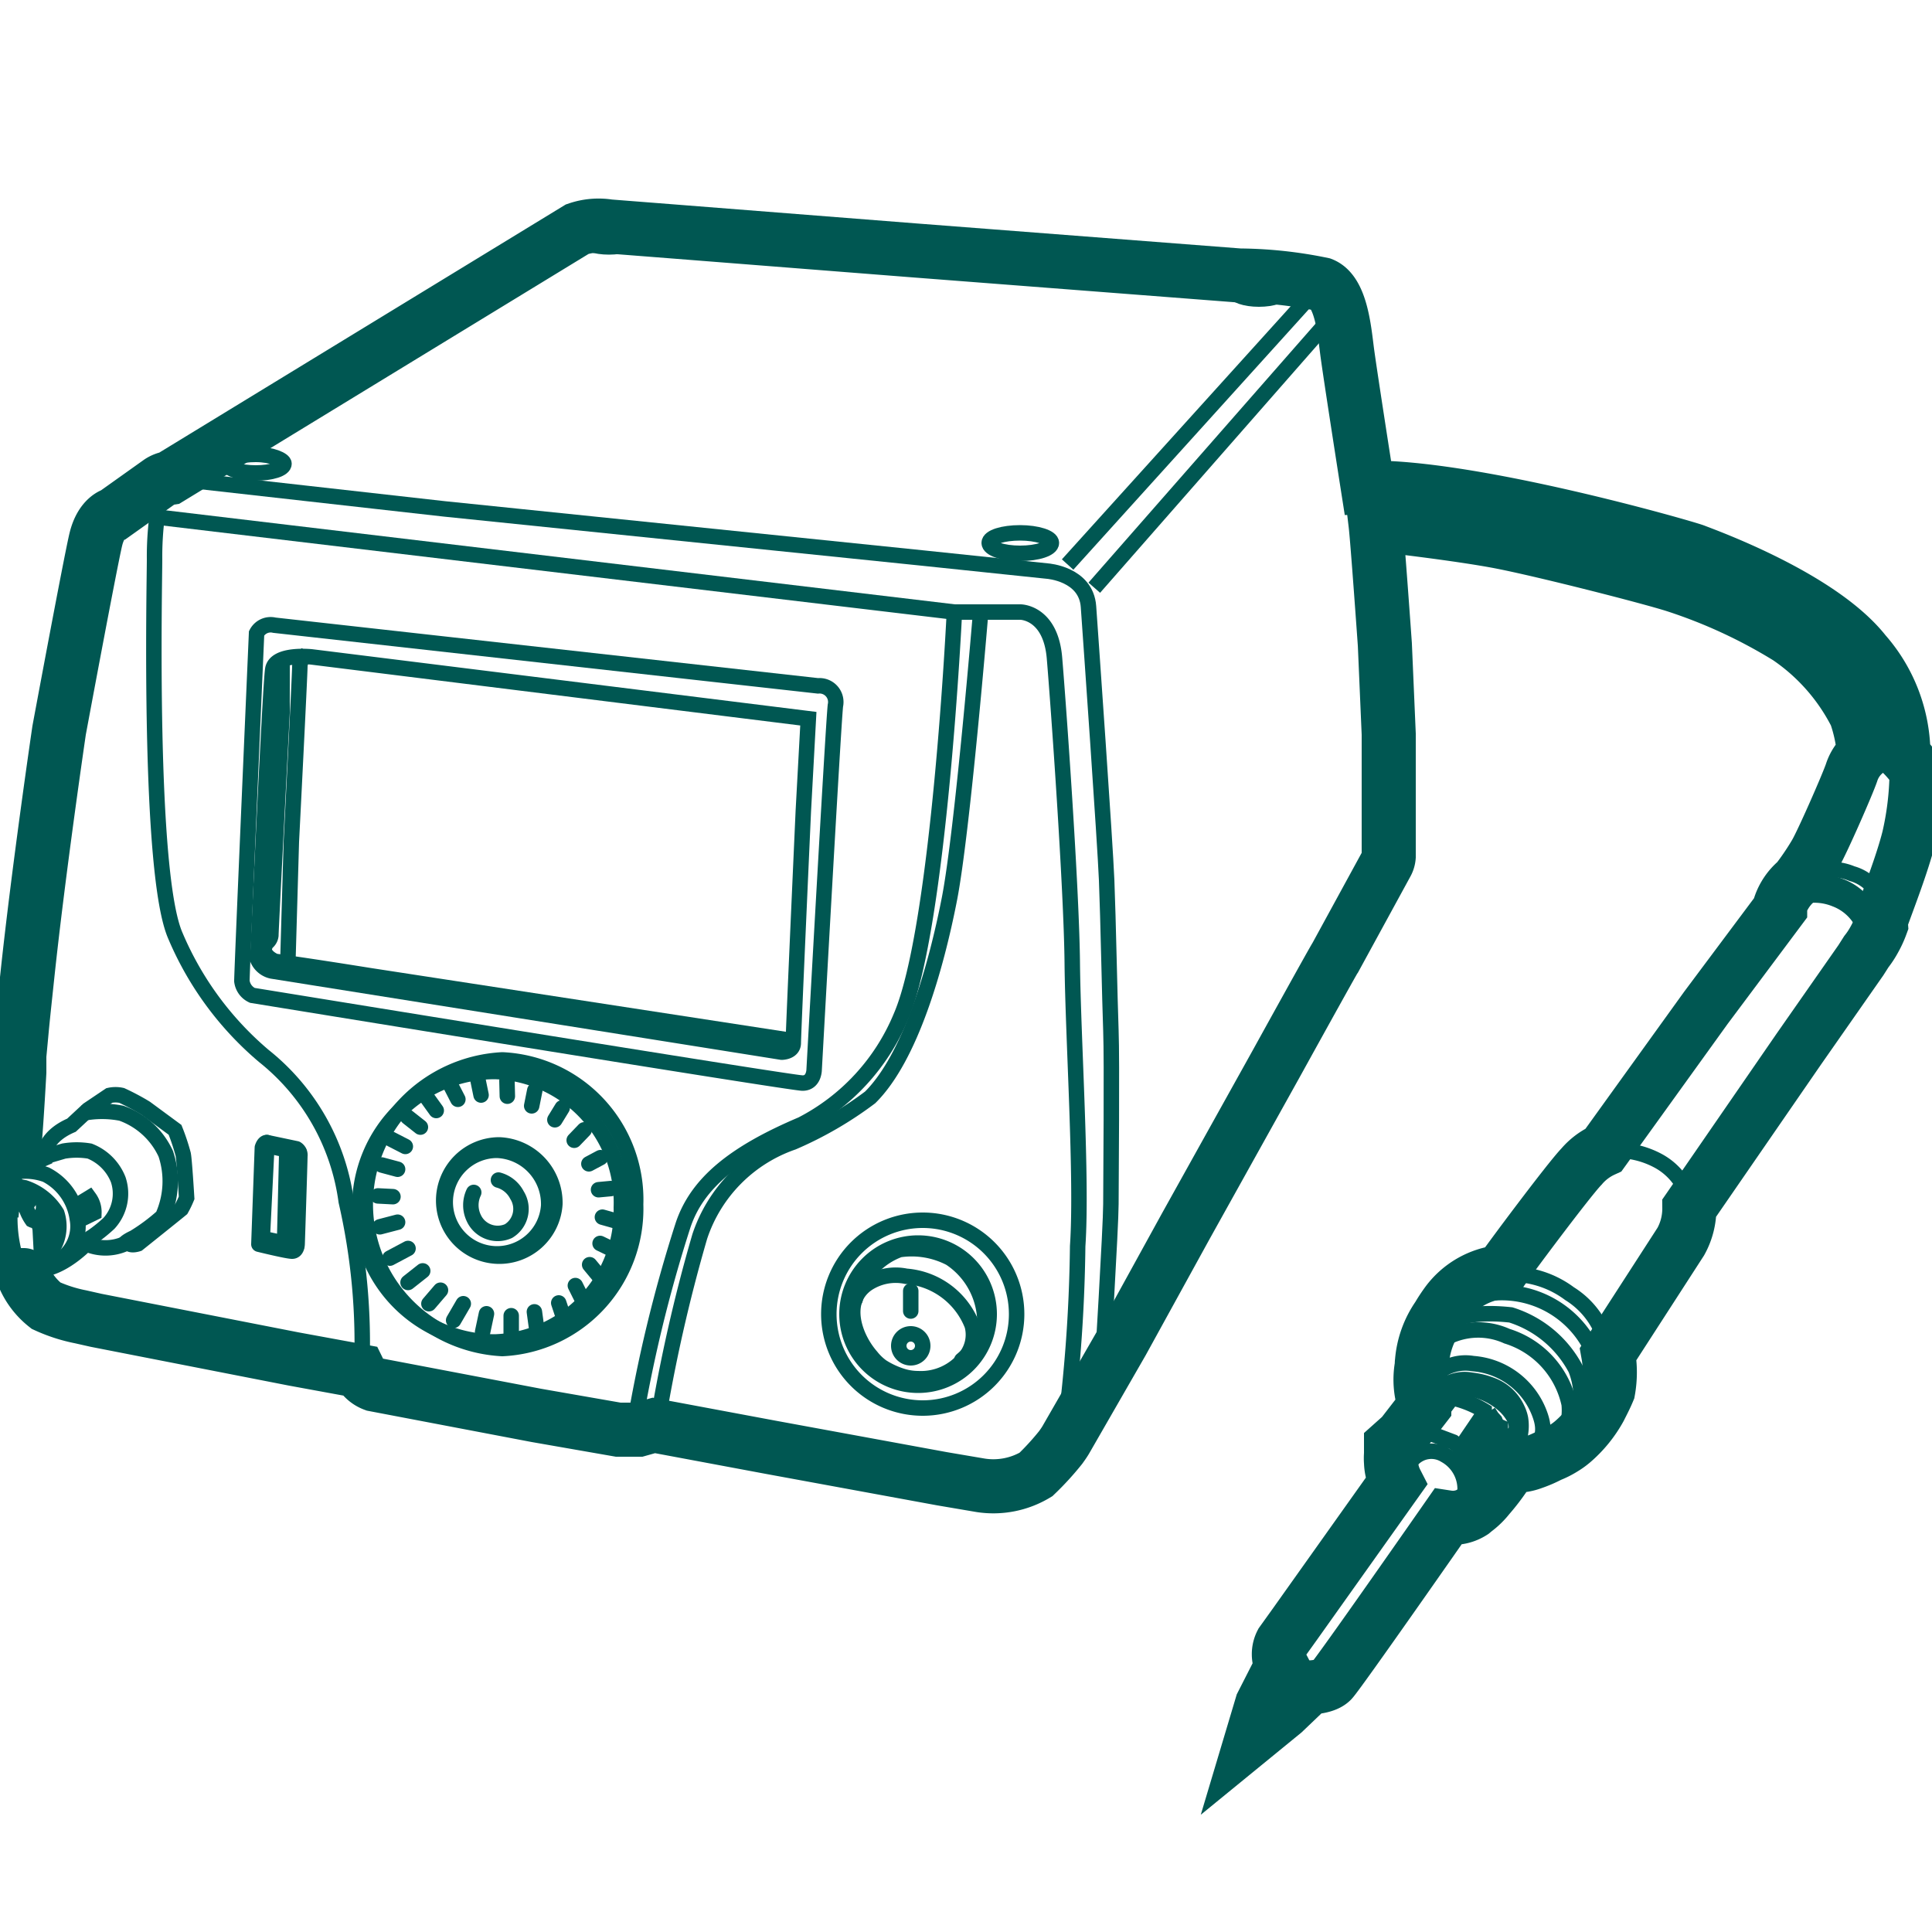 <svg id="Layer_1" data-name="Layer 1" xmlns="http://www.w3.org/2000/svg" viewBox="0 0 50 50"><defs><style>.cls-1,.cls-2,.cls-3,.cls-4{fill:none;stroke:#005752;}.cls-1,.cls-3,.cls-4{stroke-miterlimit:10;}.cls-1,.cls-2{stroke-width:0.4px;}.cls-2{stroke-linecap:round;stroke-linejoin:round;}.cls-3{stroke-width:1.4px;}.cls-4{stroke-width:0.66px;}</style></defs><path class="cls-1" d="M4.38,12.37l7.12.8,12.36,1.27,3.25.34s1,.07,1.06.92.43,6.1.47,7.08.08,3.1.11,3.89,0,3.93,0,4.49-.23,4.39-.25,4.66"/><path class="cls-1" d="M2.91,13.33a6.25,6.25,0,0,1,1.16,0A8.18,8.18,0,0,0,4,14.48c0,.62-.17,8.13.54,9.74a8.31,8.31,0,0,0,2.29,3.11,5.79,5.79,0,0,1,2.13,3.76,16.38,16.38,0,0,1,.4,4.38"/><path class="cls-1" d="M4.22,13.4,24.7,15.84h1.71s.78,0,.88,1.19.44,5.92.46,7.89.26,5.59.14,7.33a40.52,40.52,0,0,1-.4,5.24"/><path class="cls-1" d="M24.7,15.84S24.31,24,23.32,26.3a5.51,5.51,0,0,1-2.57,2.8c-1.77.75-2.71,1.53-3.07,2.6a36.66,36.66,0,0,0-1.29,5.35"/><path class="cls-1" d="M25.38,15.84s-.47,5.69-.81,7.43-1,4.09-2.05,5.13a9.66,9.66,0,0,1-2,1.16A3.87,3.87,0,0,0,18.11,32,41,41,0,0,0,17,36.92"/><path class="cls-1" d="M7.1,16.18l14.07,1.57a.42.42,0,0,1,.45.51c-.06.55-.55,9.42-.55,9.42s0,.35-.3.35S6.53,25.76,6.53,25.76a.47.47,0,0,1-.27-.37c0-.27.38-9,.38-9A.41.41,0,0,1,7.1,16.18Z"/><path class="cls-1" d="M20.92,18.6,8.06,17s-.93-.1-1,.32-.39,7.51-.39,7.51a.52.52,0,0,0,.37.3l13.19,2.1s.3,0,.3-.24.26-6,.26-6Z"/><path class="cls-1" d="M7.93,16.94a.38.38,0,0,0-.17.31c0,.2-.22,4.53-.22,4.53l-.09,3.1"/><path class="cls-1" d="M20.57,26.94l-11-1.69c-1.81-.29-2.45-.37-2.45-.37s-.45-.18-.21-.49a.27.27,0,0,0,.1-.18c0-.15.29-5.77.29-5.77l0-1.44"/><path class="cls-1" d="M.6,33l.16-.18c.66.22,1.47-.63,1.47-.63a1.24,1.24,0,0,0,1,0,.2.2,0,0,1,.12,0c.07.05.22,0,.22,0s1-.8,1.12-.9A2.54,2.54,0,0,0,4.83,31s-.06-1-.09-1.13a5.6,5.6,0,0,0-.21-.63l-.76-.56a6.07,6.07,0,0,0-.62-.33.74.74,0,0,0-.32,0l-.55.37-.43.4c-.77.33-.71.86-.71.86l-.85.37a1.57,1.57,0,0,1,.9.05A1.52,1.52,0,0,1,2,31.54a1.05,1.05,0,0,1-.57,1.14c-.46.23-.5.13-.5.13"/><path class="cls-1" d="M2.14,28.81a2.6,2.6,0,0,1,1,0,2,2,0,0,1,1.15,1.05,2.22,2.22,0,0,1-.08,1.62,5,5,0,0,1-.74.55c-.24.11-.25.17-.25.17"/><path class="cls-1" d="M1.14,29.94l.51-.15a2,2,0,0,1,.67,0,1.31,1.31,0,0,1,.74.74,1.14,1.14,0,0,1-.24,1.13A3.88,3.88,0,0,1,2.4,32c-.16.1-.17.13-.17.13"/><path class="cls-1" d="M2,31.19,2.31,31a.63.63,0,0,1,.12.39L2,31.6"/><path class="cls-1" d="M.76,32.8l.09-.06h0a1.62,1.62,0,0,0,.45-.34h0a1.09,1.09,0,0,0,.17-1,1.53,1.53,0,0,0-.83-.66,1,1,0,0,1-.38-.14l-.06,0"/><path class="cls-1" d="M1.32,32.39v-.74l-.19-.38s0-.23-.07-.29a.3.3,0,0,0-.24,0l-.28-.21h0l-.32,0"/><polyline class="cls-1" points="0.53 30.77 0.32 31.02 0.3 31.12 0.16 31.25"/><path class="cls-1" d="M.83,31s-.17.16-.15.27a1.14,1.14,0,0,0,.15.3s.1.05.16,0a1.12,1.12,0,0,0,.15-.28"/><path class="cls-1" d="M.36,32.84s.28.08.34,0"/><path class="cls-1" d="M.68,31.25.32,31H.19"/><polyline class="cls-1" points="0.98 31.57 1.04 31.8 1.08 32.56 0.85 32.74"/><line class="cls-1" x1="1.33" y1="31.65" x2="1.04" y2="31.8"/><path class="cls-2" d="M16.45,31.17A3.62,3.62,0,0,1,13,34.9a3.74,3.74,0,0,1,0-7.47A3.62,3.62,0,0,1,16.45,31.17Z"/><path class="cls-2" d="M16.08,31.25a3.39,3.39,0,0,1-3.27,3.48,3.49,3.49,0,0,1,0-7A3.39,3.39,0,0,1,16.08,31.25Z"/><path class="cls-2" d="M14.36,31.16a1.44,1.44,0,1,1-1.44-1.53A1.5,1.5,0,0,1,14.36,31.16Z"/><path class="cls-2" d="M14.2,31.2a1.34,1.34,0,1,1-1.34-1.43A1.39,1.39,0,0,1,14.2,31.2Z"/><path class="cls-2" d="M12.9,30.54a.76.76,0,0,1,.48.39.67.67,0,0,1-.22.93.68.68,0,0,1-.9-.34.77.77,0,0,1,0-.66"/><line class="cls-2" x1="13.12" y1="27.97" x2="13.13" y2="28.37"/><line class="cls-2" x1="13.84" y1="28.22" x2="13.76" y2="28.62"/><line class="cls-2" x1="14.55" y1="28.67" x2="14.36" y2="28.98"/><line class="cls-2" x1="15.12" y1="29.24" x2="14.86" y2="29.51"/><line class="cls-2" x1="15.54" y1="29.96" x2="15.24" y2="30.12"/><line class="cls-2" x1="15.49" y1="30.79" x2="15.81" y2="30.76"/><line class="cls-2" x1="15.59" y1="31.5" x2="15.91" y2="31.59"/><line class="cls-2" x1="15.53" y1="32.18" x2="15.82" y2="32.32"/><line class="cls-2" x1="15.26" y1="32.73" x2="15.5" y2="33.02"/><line class="cls-2" x1="14.89" y1="33.27" x2="15.04" y2="33.57"/><line class="cls-2" x1="14.46" y1="33.72" x2="14.57" y2="34.05"/><line class="cls-2" x1="13.83" y1="33.95" x2="13.89" y2="34.39"/><line class="cls-2" x1="13.23" y1="34.05" x2="13.23" y2="34.51"/><line class="cls-2" x1="12.59" y1="34" x2="12.49" y2="34.47"/><line class="cls-2" x1="11.99" y1="33.74" x2="11.74" y2="34.17"/><line class="cls-2" x1="11.4" y1="33.39" x2="11.1" y2="33.74"/><line class="cls-2" x1="10.94" y1="32.89" x2="10.56" y2="33.19"/><line class="cls-2" x1="10.56" y1="32.31" x2="10.09" y2="32.56"/><line class="cls-2" x1="9.83" y1="31.75" x2="10.29" y2="31.63"/><line class="cls-2" x1="9.78" y1="30.95" x2="10.17" y2="30.97"/><line class="cls-2" x1="9.88" y1="30.15" x2="10.29" y2="30.26"/><line class="cls-2" x1="10.12" y1="29.48" x2="10.49" y2="29.67"/><line class="cls-2" x1="10.55" y1="28.91" x2="10.88" y2="29.17"/><line class="cls-2" x1="11.06" y1="28.42" x2="11.29" y2="28.74"/><line class="cls-2" x1="11.67" y1="28.1" x2="11.85" y2="28.45"/><line class="cls-2" x1="12.37" y1="27.95" x2="12.45" y2="28.34"/><path class="cls-2" d="M6.91,29.57l.76.16a.19.19,0,0,1,.09.19c0,.14-.07,2.27-.07,2.27s0,.19-.13.19-.86-.18-.86-.18l.09-2.5S6.83,29.56,6.91,29.57Z"/><path class="cls-2" d="M6.91,29.57,6.79,32s0,.07.09.07l.8.17"/><line class="cls-2" x1="6.9" y1="29.65" x2="7.74" y2="29.82"/><polyline class="cls-2" points="7.55 29.82 7.42 29.89 7.37 31.93 7.55 31.96 7.68 31.88"/><polyline class="cls-2" points="7.44 29.92 7.63 29.94 7.55 31.96"/><path class="cls-2" d="M26.31,34a2.43,2.43,0,1,1-2.43-2.42A2.43,2.43,0,0,1,26.31,34Z"/><path class="cls-2" d="M25.6,34a1.84,1.84,0,1,1-1.84-1.83A1.84,1.84,0,0,1,25.6,34Z"/><path class="cls-2" d="M22.55,35.11c-.44-.5-.77-1.43-.1-1.89a1.33,1.33,0,0,1,1-.19,2,2,0,0,1,1.71,1.27.93.93,0,0,1-.17.82,1.47,1.47,0,0,1-1.23.56,1.39,1.39,0,0,1-.4-.06,2.2,2.2,0,0,1-.54-.25A1.37,1.37,0,0,1,22.55,35.11Z"/><path class="cls-2" d="M22.13,33.63a1.83,1.83,0,0,1,1.15-1.29,2.16,2.16,0,0,1,1.31.22,2,2,0,0,1,.9,1.64c0,.39-.16.63-.6,1"/><line class="cls-2" x1="23.57" y1="33.41" x2="23.57" y2="33.93"/><path class="cls-2" d="M23.88,34.83a.31.31,0,1,1-.31-.31A.31.31,0,0,1,23.88,34.83Z"/><path class="cls-1" d="M35.47,12.6s.06.61.1,1"/><line class="cls-1" x1="34.04" y1="7.52" x2="27.63" y2="14.61"/><line class="cls-1" x1="34.52" y1="8.14" x2="28.32" y2="15.21"/><path class="cls-1" d="M7.35,12c0,.14-.33.24-.73.24s-.74-.1-.74-.24.33-.24.74-.24S7.35,11.9,7.35,12Z"/><path class="cls-1" d="M27.21,14.05c0,.15-.36.27-.81.27s-.8-.12-.8-.27.36-.26.8-.26S27.21,13.91,27.21,14.05Z"/><path class="cls-1" d="M33.22,7.52c0,.12-.29.22-.64.22s-.64-.1-.64-.22.28-.21.64-.21S33.22,7.41,33.22,7.52Z"/><path class="cls-1" d="M16.4,6.18c0,.11-.29.21-.64.21s-.64-.1-.64-.21S15.4,6,15.76,6,16.4,6.06,16.4,6.18Z"/><path class="cls-1" d="M48.2,19.52a1.3,1.3,0,0,1,1.14,0"/><path class="cls-1" d="M46.45,22.84a1.44,1.44,0,0,1,1.48-.23,1.14,1.14,0,0,1,.83,1.18"/><path class="cls-1" d="M46,23.5a1.28,1.28,0,0,1,1.61-.57,1.42,1.42,0,0,1,.94,1.36"/><path class="cls-1" d="M46,23.53a1.43,1.43,0,0,1,1.5-.26,1.31,1.31,0,0,1,.84,1.34"/><path class="cls-1" d="M41.42,29.81a2.27,2.27,0,0,1,1.49.23,1.65,1.65,0,0,1,.85,1.2"/><path class="cls-1" d="M38.76,33a2.53,2.53,0,0,1,1.86.48,2.15,2.15,0,0,1,1,1.57"/><path class="cls-1" d="M37.13,34.12a2.59,2.59,0,0,1,4.29,2.35"/><path class="cls-1" d="M36.7,35.37l.6-1s.34-.5,1.8-.34a2.87,2.87,0,0,1,1.68,1.4,2,2,0,0,1-.31,2"/><path class="cls-1" d="M37,34.93a1.8,1.8,0,0,1,2-.35,2.36,2.36,0,0,1,1.61,1.76,1.63,1.63,0,0,1-.45,1.29"/><path class="cls-1" d="M36.11,38.36l.41-.55a.67.67,0,0,1,.88-.15,1,1,0,0,1,.51,1l-.46.66"/><path class="cls-1" d="M36,37.63a1.06,1.06,0,0,1,1-.54l.61.23a1.89,1.89,0,0,1,.7,1,1.4,1.4,0,0,1-.25.79"/><polyline class="cls-1" points="37.76 37.4 37.99 37.37 37.99 37.53 38.14 37.51 38.12 37.67 38.27 37.65 38.23 37.78 38.35 37.81 38.32 37.95 38.4 38 38.38 38.12 38.48 38.12 38.42 38.26 38.52 38.3 38.45 38.39 38.52 38.44 38.44 38.54 38.52 38.59 38.42 38.68 38.51 38.74"/><polyline class="cls-1" points="37.11 37.1 37.01 36.93 36.89 37.04 36.8 36.97 36.75 37.05 36.66 36.99 36.62 37.09 36.55 37.02 36.47 37.13 36.41 37.07 36.33 37.2 36.22 37.17"/><line class="cls-1" x1="37.01" y1="36.93" x2="37.53" y2="36.24"/><line class="cls-1" x1="36.8" y1="36.97" x2="37.34" y2="36.28"/><line class="cls-1" x1="36.66" y1="36.99" x2="37.17" y2="36.33"/><line class="cls-1" x1="36.98" y1="36.44" x2="36.55" y2="37.02"/><line class="cls-1" x1="36.41" y1="37.07" x2="36.86" y2="36.47"/><path class="cls-1" d="M36.8,36.42l.06.06.12,0h0l.15-.11,0,0,.14-.09,0,0,.15-.08a.81.81,0,0,1,.26,0,2.72,2.72,0,0,1,.73.31v.06l-.53.78"/><line class="cls-1" x1="38.61" y1="36.67" x2="37.99" y2="37.53"/><line class="cls-1" x1="38.14" y1="37.51" x2="38.7" y2="36.77"/><line class="cls-1" x1="38.27" y1="37.65" x2="38.83" y2="36.93"/><line class="cls-1" x1="38.74" y1="36.89" x2="38.12" y2="37.67"/><line class="cls-1" x1="38.23" y1="37.79" x2="38.84" y2="37.07"/><line class="cls-1" x1="38.35" y1="37.81" x2="38.92" y2="37.13"/><polyline class="cls-1" points="38.32 37.94 38.45 37.88 38.94 37.24"/><polyline class="cls-1" points="38.4 38 38.49 37.97 39.01 37.29"/><polyline class="cls-1" points="38.4 38.09 38.55 37.98 39 37.41"/><line class="cls-1" x1="38.48" y1="38.12" x2="39.01" y2="37.49"/><polyline class="cls-1" points="38.43 38.24 38.54 38.21 39.01 37.59"/><polyline class="cls-1" points="38.52 38.3 38.59 38.28 39.05 37.65"/><polyline class="cls-1" points="38.52 38.44 38.59 38.42 39.04 37.81"/><polyline class="cls-1" points="38.52 38.59 38.57 38.59 39.05 37.92"/><polyline class="cls-1" points="38.52 36.54 38.61 36.68 38.69 36.77 38.74 36.89 38.83 36.93 38.83 37.07 38.92 37.13 38.93 37.24 39.01 37.29 38.99 37.42 39.01 37.49 39.01 37.6 39.05 37.65 39.03 37.82 39.06 37.92"/><path class="cls-1" d="M37.2,36.33a.52.52,0,0,1,.33-.55.94.94,0,0,1,.55-.06,2.05,2.05,0,0,1,.53.13,1.18,1.18,0,0,1,.66.62,1,1,0,0,1,.08.24,1.2,1.2,0,0,1,0,.38.62.62,0,0,1-.19.4l-.15.13"/><path class="cls-1" d="M37.34,36.28a.58.58,0,0,1,.59-.36,1.83,1.83,0,0,1,1,.45s.42.37.29.68a1.11,1.11,0,0,1-.18.34"/><path class="cls-1" d="M36.77,36.34a1.16,1.16,0,0,1,1.35-1.05,2,2,0,0,1,1.75,1.37c.08.25.2.74-.59,1.28"/><path class="cls-3" d="M.44,33.14l.09-.09S.57,33,.6,33s0,0,0,0a1.9,1.9,0,0,0,.59.79,4,4,0,0,0,.9.29l.4.09,5.11,1,1.69.31a.7.7,0,0,0,.39.35l4.2.8L16,37l.36,0,.17,0,.39-.11,3.05.57,4.41.81,1,.17a2.14,2.14,0,0,0,1.43-.28,7.15,7.15,0,0,0,.64-.7h0c.05-.07.1-.14.14-.21l1.45-2.52,1.65-3L33,27.58s1.54-2.79,1.57-2.82l1.31-2.4a.44.44,0,0,0,.06-.19c0-.1,0-.45,0-.45l0-.07V19l-.1-2.32s-.19-2.69-.24-3.11v0s2.15.24,3.27.46,3.79.9,4.48,1.12a13.49,13.49,0,0,1,2.92,1.35,5.34,5.34,0,0,1,1.76,2,4,4,0,0,1,.21,1,1.12,1.12,0,0,0-.32.49c-.1.3-.75,1.78-.93,2.09s-.42.64-.49.72v0a1.43,1.43,0,0,0-.43.63h0s0,.05,0,.08l-1.92,2.57-2.65,3.68a1.64,1.64,0,0,0-.57.43c-.34.35-2,2.58-2.09,2.73h0a2,2,0,0,0-1.39.8,4.14,4.14,0,0,0-.23.35h0a2.38,2.38,0,0,0-.42,1.18.17.17,0,0,0,0,.07,2,2,0,0,0,.06,1l0,.08-.58.75L36,37.4s0,.09,0,.23h0a1.38,1.38,0,0,0,0,.22,1.19,1.19,0,0,0,.13.5l0,0L33.5,42.05l-.33.46a.65.65,0,0,0,0,.6l-.51,1-.26.87.82-.67.67-.64s.4,0,.57-.17,3-4.23,3-4.23a.93.93,0,0,0,.65-.14l.06-.05a1.86,1.86,0,0,0,.35-.34,5.48,5.48,0,0,0,.43-.56l.13-.19v-.06h.24a1.33,1.33,0,0,0,.35-.08,3.13,3.13,0,0,0,.44-.19h0a2.05,2.05,0,0,0,.34-.17,1.77,1.77,0,0,0,.24-.17,3.13,3.13,0,0,0,.71-.87c.07-.14.15-.29.22-.46a2.69,2.69,0,0,0,0-.95l1.88-2.91a1.76,1.76,0,0,0,.22-.87l2.84-4.12,1.6-2.29.14-.22a2.21,2.21,0,0,0,.21-.32,2.56,2.56,0,0,0,.17-.37.93.93,0,0,1,0-.13h0c.17-.48.55-1.45.72-2.13a7.86,7.86,0,0,0,.2-1.64c0-.16-.34-.5-.34-.5a4,4,0,0,0-1-2.65c-1.15-1.46-4.14-2.53-4.39-2.63s-5.76-1.68-8.47-1.64c0,0-.47-3-.54-3.55s-.16-1.52-.64-1.71a10.91,10.91,0,0,0-2.14-.23l-8.42-.65L17.55,6l-1.79-.14a1.7,1.7,0,0,0-.82.07L4.39,12.37h0l0,0a.66.66,0,0,0-.26.1l-1.18.84s-.33.07-.47.65-.95,4.94-.95,4.94S1,22.5.71,25.23c-.06.57-.12,1.11-.16,1.56l-.05.53c0,.16,0,.3,0,.43-.11,2-.19,2.56-.19,2.56l0,0"/><polyline class="cls-4" points="0.16 31.25 0.17 31.26 0.15 31.48"/><path class="cls-1" d="M33.18,43.11s.76-.1.75.54"/><path class="cls-4" d="M.36,29.65c0,.26-.11.63-.15,1.07a3.78,3.78,0,0,0,.15,2.12,2.17,2.17,0,0,0,.61.75"/></svg>